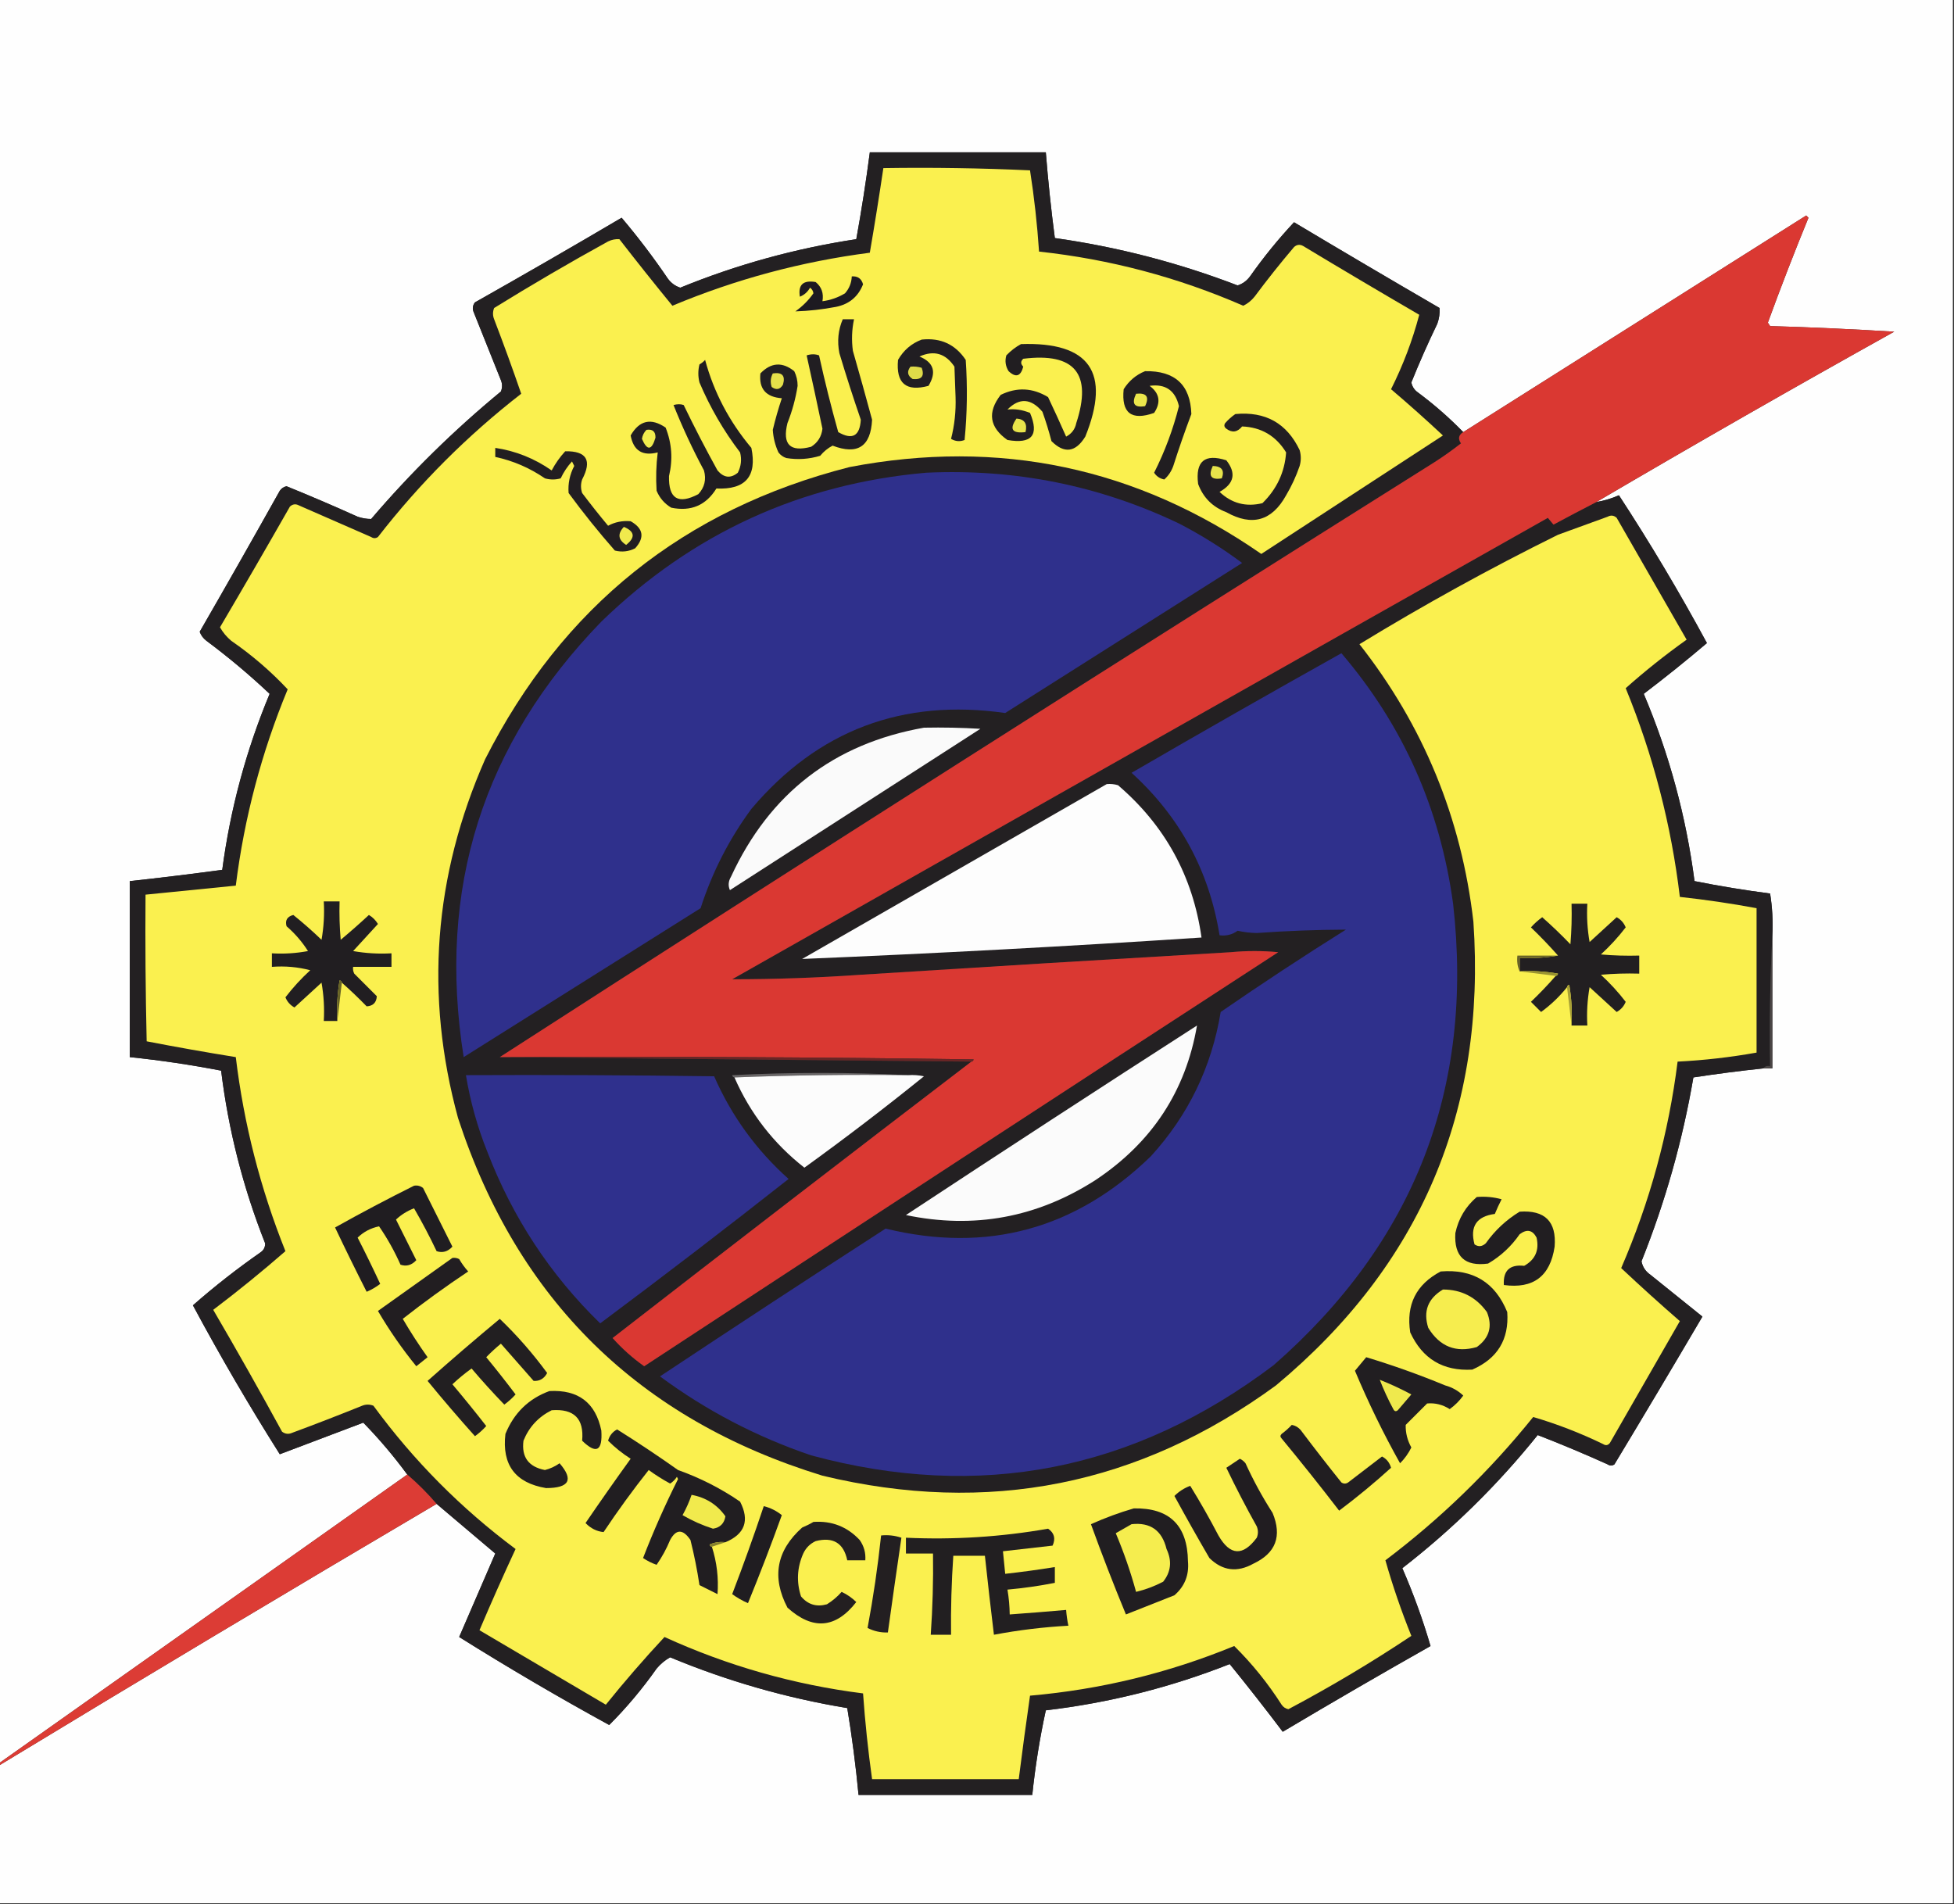 <?xml version="1.0" encoding="UTF-8"?>
<!DOCTYPE svg PUBLIC "-//W3C//DTD SVG 1.1//EN" "http://www.w3.org/Graphics/SVG/1.1/DTD/svg11.dtd">
<svg xmlns="http://www.w3.org/2000/svg" version="1.1" width="866px" height="844px" style="shape-rendering:geometricPrecision; text-rendering:geometricPrecision; image-rendering:optimizeQuality; fill-rule:evenodd; clip-rule:evenodd" xmlns:xlink="http://www.w3.org/1999/xlink">
<rect width="100%" height="100%" fill="#333333" stroke="none"/>
<g><path style="opacity:1" fill="#fefefe" d="M -0.5,-0.5 C 288.167,-0.5 576.833,-0.5 865.5,-0.5C 865.5,280.833 865.5,562.167 865.5,843.5C 576.833,843.5 288.167,843.5 -0.5,843.5C -0.5,823.167 -0.5,802.833 -0.5,782.5C 63.905,743.435 128.572,704.769 193.5,666.5C 202.176,673.836 210.842,681.169 219.5,688.5C 214.167,700.833 208.833,713.167 203.5,725.5C 225.236,739.122 247.403,752.122 270,764.5C 277.679,756.813 284.679,748.48 291,739.5C 292.719,737.443 294.719,735.776 297,734.5C 322.296,745.026 348.462,752.526 375.5,757C 377.614,769.734 379.28,782.567 380.5,795.5C 406.167,795.5 431.833,795.5 457.5,795.5C 458.809,782.855 460.809,770.355 463.5,758C 491.577,754.689 518.743,747.856 545,737.5C 552.999,747.337 560.833,757.337 568.5,767.5C 590.244,754.569 612.077,741.902 634,729.5C 630.597,717.834 626.431,706.334 621.5,695C 643.797,677.704 663.797,658.037 681.5,636C 691.908,640.034 702.241,644.367 712.5,649C 713.5,649.667 714.5,649.667 715.5,649C 728.639,627.217 741.639,605.384 754.5,583.5C 746.833,577.333 739.167,571.167 731.5,565C 729.323,563.503 727.99,561.503 727.5,559C 738.047,532.645 745.714,505.478 750.5,477.5C 760.789,475.922 771.123,474.589 781.5,473.5C 782.833,473.5 784.167,473.5 785.5,473.5C 785.5,453.833 785.5,434.167 785.5,414.5C 785.81,408.242 785.476,402.076 784.5,396C 773.221,394.537 762.054,392.703 751,390.5C 747.277,361.827 739.777,334.16 728.5,307.5C 738.073,300.224 747.407,292.724 756.5,285C 744.372,262.566 731.372,240.732 717.5,219.5C 714.279,220.907 710.945,221.907 707.5,222.5C 751.125,196.882 795.125,171.715 839.5,147C 821.175,145.874 802.841,145.04 784.5,144.5C 784.167,144 783.833,143.5 783.5,143C 789.223,127.321 795.223,111.821 801.5,96.5C 801.167,96.167 800.833,95.833 800.5,95.5C 749.805,127.511 699.139,159.511 648.5,191.5C 642.323,185.159 635.656,179.326 628.5,174C 626.876,172.883 625.876,171.383 625.5,169.5C 629.049,160.68 632.882,152.013 637,143.5C 637.837,141.179 638.17,138.845 638,136.5C 616.418,123.959 594.918,111.293 573.5,98.5C 566.462,106.041 559.962,114.041 554,122.5C 552.561,124.448 550.728,125.781 548.5,126.5C 522.317,116.44 495.317,109.44 467.5,105.5C 465.838,92.868 464.504,80.202 463.5,67.5C 437.5,67.5 411.5,67.5 385.5,67.5C 383.815,80.417 381.815,93.25 379.5,106C 352.537,110.093 326.537,117.26 301.5,127.5C 299.272,126.781 297.439,125.448 296,123.5C 289.652,114.141 282.819,105.141 275.5,96.5C 253.963,109.2 232.296,121.7 210.5,134C 209.446,135.388 209.28,136.888 210,138.5C 213.997,148.489 217.997,158.489 222,168.5C 222.667,170.167 222.667,171.833 222,173.5C 201.12,190.714 181.954,209.547 164.5,230C 162.529,230.014 160.529,229.681 158.5,229C 148.15,224.322 137.65,219.822 127,215.5C 125.739,215.759 124.739,216.426 124,217.5C 112.286,238.431 100.453,259.264 88.5,280C 89.101,281.605 90.101,282.938 91.5,284C 101.297,291.299 110.631,299.132 119.5,307.5C 109.065,332.573 102.065,358.573 98.5,385.5C 84.862,387.346 71.196,389.013 57.5,390.5C 57.5,416.5 57.5,442.5 57.5,468.5C 71.124,469.91 84.624,471.91 98,474.5C 101.238,500.872 107.738,526.372 117.5,551C 117.561,552.711 116.894,554.044 115.5,555C 105.046,562.292 95.046,570.125 85.5,578.5C 97.588,601.021 110.422,623.021 124,644.5C 136.353,639.821 148.686,635.154 161,630.5C 168.013,637.684 174.513,645.351 180.5,653.5C 120.185,696.142 59.851,738.808 -0.5,781.5C -0.5,520.833 -0.5,260.167 -0.5,-0.5 Z"/></g>
<g><path style="opacity:1" fill="#232022" d="M 648.5,191.5 C 646.429,192.787 646.096,194.453 647.5,196.5C 643.639,199.528 639.639,202.361 635.5,205C 496.862,292.134 358.862,379.967 221.5,468.5C 291.167,469.167 360.833,469.833 430.5,470.5C 377.376,511.118 324.376,551.951 271.5,593C 275.72,597.723 280.387,601.89 285.5,605.5C 379.032,544.137 472.698,482.97 566.5,422C 559.5,421.333 552.5,421.333 545.5,422C 490.828,425.2 436.161,428.534 381.5,432C 362.512,433.333 343.512,434 324.5,434C 444.919,365.707 565.419,297.54 686,229.5C 686.833,230.5 687.667,231.5 688.5,232.5C 694.894,229.063 701.227,225.73 707.5,222.5C 710.945,221.907 714.279,220.907 717.5,219.5C 731.372,240.732 744.372,262.566 756.5,285C 747.407,292.724 738.073,300.224 728.5,307.5C 739.777,334.16 747.277,361.827 751,390.5C 762.054,392.703 773.221,394.537 784.5,396C 785.476,402.076 785.81,408.242 785.5,414.5C 784.503,433.659 784.17,452.993 784.5,472.5C 783.209,472.263 782.209,472.596 781.5,473.5C 771.123,474.589 760.789,475.922 750.5,477.5C 745.714,505.478 738.047,532.645 727.5,559C 727.99,561.503 729.323,563.503 731.5,565C 739.167,571.167 746.833,577.333 754.5,583.5C 741.639,605.384 728.639,627.217 715.5,649C 714.5,649.667 713.5,649.667 712.5,649C 702.241,644.367 691.908,640.034 681.5,636C 663.797,658.037 643.797,677.704 621.5,695C 626.431,706.334 630.597,717.834 634,729.5C 612.077,741.902 590.244,754.569 568.5,767.5C 560.833,757.337 552.999,747.337 545,737.5C 518.743,747.856 491.577,754.689 463.5,758C 460.809,770.355 458.809,782.855 457.5,795.5C 431.833,795.5 406.167,795.5 380.5,795.5C 379.28,782.567 377.614,769.734 375.5,757C 348.462,752.526 322.296,745.026 297,734.5C 294.719,735.776 292.719,737.443 291,739.5C 284.679,748.48 277.679,756.813 270,764.5C 247.403,752.122 225.236,739.122 203.5,725.5C 208.833,713.167 214.167,700.833 219.5,688.5C 210.842,681.169 202.176,673.836 193.5,666.5C 189.5,661.833 185.167,657.5 180.5,653.5C 174.513,645.351 168.013,637.684 161,630.5C 148.686,635.154 136.353,639.821 124,644.5C 110.422,623.021 97.588,601.021 85.5,578.5C 95.046,570.125 105.046,562.292 115.5,555C 116.894,554.044 117.561,552.711 117.5,551C 107.738,526.372 101.238,500.872 98,474.5C 84.624,471.91 71.124,469.91 57.5,468.5C 57.5,442.5 57.5,416.5 57.5,390.5C 71.196,389.013 84.862,387.346 98.5,385.5C 102.065,358.573 109.065,332.573 119.5,307.5C 110.631,299.132 101.297,291.299 91.5,284C 90.101,282.938 89.101,281.605 88.5,280C 100.453,259.264 112.286,238.431 124,217.5C 124.739,216.426 125.739,215.759 127,215.5C 137.65,219.822 148.15,224.322 158.5,229C 160.529,229.681 162.529,230.014 164.5,230C 181.954,209.547 201.12,190.714 222,173.5C 222.667,171.833 222.667,170.167 222,168.5C 217.997,158.489 213.997,148.489 210,138.5C 209.28,136.888 209.446,135.388 210.5,134C 232.296,121.7 253.963,109.2 275.5,96.5C 282.819,105.141 289.652,114.141 296,123.5C 297.439,125.448 299.272,126.781 301.5,127.5C 326.537,117.26 352.537,110.093 379.5,106C 381.815,93.25 383.815,80.417 385.5,67.5C 411.5,67.5 437.5,67.5 463.5,67.5C 464.504,80.202 465.838,92.868 467.5,105.5C 495.317,109.44 522.317,116.44 548.5,126.5C 550.728,125.781 552.561,124.448 554,122.5C 559.962,114.041 566.462,106.041 573.5,98.5C 594.918,111.293 616.418,123.959 638,136.5C 638.17,138.845 637.837,141.179 637,143.5C 632.882,152.013 629.049,160.68 625.5,169.5C 625.876,171.383 626.876,172.883 628.5,174C 635.656,179.326 642.323,185.159 648.5,191.5 Z"/></g>
<g><path style="opacity:1" fill="#faf04f" d="M 391.5,74.5 C 413.177,74.167 434.844,74.5 456.5,75.5C 458.36,87.433 459.693,99.433 460.5,111.5C 491.905,114.893 522.071,122.893 551,135.5C 552.944,134.561 554.611,133.227 556,131.5C 561.593,123.984 567.426,116.651 573.5,109.5C 574.723,108.386 576.056,108.219 577.5,109C 594.584,119.293 611.751,129.459 629,139.5C 626.014,150.83 621.847,161.83 616.5,172.5C 624.29,179.119 631.957,185.952 639.5,193C 612.667,210.5 585.833,228 559,245.5C 503.683,207.133 442.849,194.3 376.5,207C 303.109,225.719 249.276,268.886 215,336.5C 192.198,388.289 188.198,441.289 203,495.5C 229.401,576.234 283.234,629.067 364.5,654C 437.866,671.672 504.866,658.338 565.5,614C 629.561,560.677 658.727,492.177 653,408.5C 647.718,362.622 630.884,321.622 602.5,285.5C 631.062,268.05 660.395,251.883 690.5,237C 697.833,234.333 705.167,231.667 712.5,229C 713.944,228.219 715.277,228.386 716.5,229.5C 726.833,247.5 737.167,265.5 747.5,283.5C 738.078,290.202 729.078,297.368 720.5,305C 732.688,334.733 740.688,365.566 744.5,397.5C 755.902,398.734 767.235,400.4 778.5,402.5C 778.5,423.833 778.5,445.167 778.5,466.5C 766.924,468.572 755.257,469.905 743.5,470.5C 739.529,502.185 731.196,532.685 718.5,562C 726.98,569.977 735.646,577.81 744.5,585.5C 734.167,603.5 723.833,621.5 713.5,639.5C 712.635,640.583 711.635,640.749 710.5,640C 700.39,635.099 690.056,631.099 679.5,628C 660.259,651.909 638.426,673.075 614,691.5C 617.202,702.769 621.035,713.936 625.5,725C 607.983,736.685 589.817,747.518 571,757.5C 569.739,757.241 568.739,756.574 568,755.5C 561.933,746.004 554.933,737.338 547,729.5C 517.95,741.442 487.784,748.776 456.5,751.5C 454.725,763.818 453.058,776.151 451.5,788.5C 429.833,788.5 408.167,788.5 386.5,788.5C 384.73,775.881 383.397,763.215 382.5,750.5C 351.891,746.63 322.557,738.296 294.5,725.5C 285.46,735.205 276.793,745.205 268.5,755.5C 249.833,744.5 231.167,733.5 212.5,722.5C 217.647,710.382 222.98,698.382 228.5,686.5C 204.313,668.48 183.313,647.314 165.5,623C 163.833,622.333 162.167,622.333 160.5,623C 150.23,627.151 139.897,631.151 129.5,635C 127.888,635.72 126.388,635.554 125,634.5C 115.087,616.338 104.92,598.338 94.5,580.5C 105.457,572.212 116.123,563.545 126.5,554.5C 115.397,526.755 108.064,498.088 104.5,468.5C 91.269,466.368 78.103,464.035 65,461.5C 64.5,439.836 64.333,418.169 64.5,396.5C 77.843,395.165 91.177,393.832 104.5,392.5C 108.258,362.468 115.925,333.468 127.5,305.5C 119.954,297.457 111.621,290.29 102.5,284C 100.443,282.281 98.776,280.281 97.5,278C 107.966,260.232 118.3,242.399 128.5,224.5C 129.723,223.386 131.056,223.219 132.5,224C 143.167,228.667 153.833,233.333 164.5,238C 165.5,238.667 166.5,238.667 167.5,238C 186,214.167 207.167,193 231,174.5C 227.244,163.579 223.244,152.579 219,141.5C 218.333,139.833 218.333,138.167 219,136.5C 235.594,126.235 252.427,116.402 269.5,107C 271.165,106.212 272.831,105.878 274.5,106C 282.222,115.956 290.055,125.789 298,135.5C 326.014,123.765 355.181,115.932 385.5,112C 387.635,99.557 389.635,87.057 391.5,74.5 Z"/></g>
<g><path style="opacity:1" fill="#da3832" d="M 707.5,222.5 C 701.227,225.73 694.894,229.063 688.5,232.5C 687.667,231.5 686.833,230.5 686,229.5C 565.419,297.54 444.919,365.707 324.5,434C 343.512,434 362.512,433.333 381.5,432C 436.161,428.534 490.828,425.2 545.5,422C 552.5,421.333 559.5,421.333 566.5,422C 472.698,482.97 379.032,544.137 285.5,605.5C 280.387,601.89 275.72,597.723 271.5,593C 324.376,551.951 377.376,511.118 430.5,470.5C 431.043,470.44 431.376,470.107 431.5,469.5C 361.503,468.5 291.503,468.167 221.5,468.5C 358.862,379.967 496.862,292.134 635.5,205C 639.639,202.361 643.639,199.528 647.5,196.5C 646.096,194.453 646.429,192.787 648.5,191.5C 699.139,159.511 749.805,127.511 800.5,95.5C 800.833,95.833 801.167,96.167 801.5,96.5C 795.223,111.821 789.223,127.321 783.5,143C 783.833,143.5 784.167,144 784.5,144.5C 802.841,145.04 821.175,145.874 839.5,147C 795.125,171.715 751.125,196.882 707.5,222.5 Z"/></g>
<g><path style="opacity:1" fill="#1d1a21" d="M 377.5,122.5 C 380.127,122.293 381.793,123.46 382.5,126C 380.343,131.487 376.343,134.82 370.5,136C 364.477,137.152 358.477,137.819 352.5,138C 355.659,135.768 358.326,133.101 360.5,130C 360.37,128.941 359.87,128.108 359,127.5C 357.972,129.361 356.472,130.695 354.5,131.5C 353.627,126.211 355.96,124.044 361.5,125C 364.124,127.153 365.124,129.987 364.5,133.5C 368.095,133.024 371.428,131.858 374.5,130C 376.377,127.874 377.377,125.374 377.5,122.5 Z"/></g>
<g><path style="opacity:1" fill="#211e22" d="M 373.5,141.5 C 375.167,141.5 376.833,141.5 378.5,141.5C 377.519,146.129 377.352,150.796 378,155.5C 380.91,165.638 383.743,175.804 386.5,186C 385.926,197.914 380.092,201.747 369,197.5C 366.888,198.608 365.054,200.108 363.5,202C 358.589,203.492 353.589,203.826 348.5,203C 347.069,202.535 345.903,201.701 345,200.5C 343.541,197.331 342.708,193.998 342.5,190.5C 343.623,185.795 344.956,181.129 346.5,176.5C 339.458,175.97 336.291,172.303 337,165.5C 341.716,160.605 346.716,160.272 352,164.5C 353.006,166.534 353.506,168.7 353.5,171C 352.617,176.652 351.117,182.152 349,187.5C 346.646,196.987 350.146,200.487 359.5,198C 362.434,196.132 364.101,193.466 364.5,190C 362.233,179.165 359.9,168.332 357.5,157.5C 359.46,156.862 361.293,156.862 363,157.5C 365.515,168.937 368.349,180.27 371.5,191.5C 377.735,195.113 381.068,193.279 381.5,186C 378.15,176.281 374.983,166.448 372,156.5C 370.977,151.202 371.477,146.202 373.5,141.5 Z"/></g>
<g><path style="opacity:1" fill="#211e22" d="M 408.5,150.5 C 416.883,149.61 423.383,152.61 428,159.5C 428.821,171.409 428.654,183.243 427.5,195C 425.421,195.808 423.421,195.641 421.5,194.5C 423.041,188.46 423.707,182.293 423.5,176C 423.333,171.5 423.167,167 423,162.5C 419.086,156.617 413.919,155.117 407.5,158C 413.843,160.617 415.176,164.95 411.5,171C 401.532,173.703 397.032,169.87 398,159.5C 400.468,155.199 403.968,152.199 408.5,150.5 Z"/></g>
<g><path style="opacity:1" fill="#211e21" d="M 452.5,152.5 C 482.945,151.459 492.445,165.126 481,193.5C 476.688,200.5 471.688,201.166 466,195.5C 464.869,191.106 463.535,186.773 462,182.5C 456.967,176.506 451.8,176.173 446.5,181.5C 449.767,181.11 453.101,181.61 456.5,183C 460.635,192.879 457.302,196.879 446.5,195C 438.509,189.399 437.509,182.732 443.5,175C 450.664,171.499 457.664,171.832 464.5,176C 467.24,181.781 469.907,187.614 472.5,193.5C 474.959,192.209 476.459,190.209 477,187.5C 484.15,165.65 476.317,156.15 453.5,159C 452.289,160.113 452.289,161.28 453.5,162.5C 452.368,166.823 450.201,167.49 447,164.5C 445.627,162.305 445.294,159.971 446,157.5C 447.965,155.45 450.132,153.783 452.5,152.5 Z"/></g>
<g><path style="opacity:1" fill="#e5e04a" d="M 342.5,165.5 C 346.677,164.842 348.177,166.508 347,170.5C 345.688,172.658 344.022,172.991 342,171.5C 341.322,169.402 341.489,167.402 342.5,165.5 Z"/></g>
<g><path style="opacity:1" fill="#dfdb49" d="M 403.5,162.5 C 405.199,162.34 406.866,162.506 408.5,163C 409.813,166.692 408.48,168.359 404.5,168C 402.17,166.512 401.836,164.679 403.5,162.5 Z"/></g>
<g><path style="opacity:1" fill="#211e21" d="M 507.5,164.5 C 520.755,164.263 527.589,170.596 528,183.5C 525.136,191.092 522.469,198.758 520,206.5C 519.152,208.874 517.819,210.874 516,212.5C 514.049,212.112 512.549,211.112 511.5,209.5C 516.239,200.123 519.905,190.29 522.5,180C 520.877,173.039 516.544,170.039 509.5,171C 513.941,174.312 514.608,178.312 511.5,183C 501.426,186.553 496.926,183.053 498,172.5C 500.362,168.755 503.528,166.089 507.5,164.5 Z"/></g>
<g><path style="opacity:1" fill="#ebe64c" d="M 503.5,174.5 C 508.159,174.015 509.492,175.848 507.5,180C 502.728,180.81 501.395,178.977 503.5,174.5 Z"/></g>
<g><path style="opacity:1" fill="#201d21" d="M 312.5,159.5 C 316.366,173.829 323.199,186.829 333,198.5C 335.579,211.091 330.413,217.091 317.5,216.5C 312.89,223.967 306.223,226.801 297.5,225C 294.527,223.235 292.36,220.735 291,217.5C 290.634,211.825 290.8,206.159 291.5,200.5C 284.758,202.243 280.758,199.743 279.5,193C 283.371,186.268 288.537,185.101 295,189.5C 297.762,196.458 298.262,203.625 296.5,211C 296.246,221.041 300.579,223.708 309.5,219C 312.265,216.005 313.098,212.505 312,208.5C 306.936,199.041 302.436,189.374 298.5,179.5C 300.201,179.034 301.701,179.034 303,179.5C 307.745,189.324 312.745,198.99 318,208.5C 320.801,211.796 323.801,212.129 327,209.5C 328.457,206.634 328.79,203.634 328,200.5C 320.724,190.953 314.724,180.62 310,169.5C 309.333,166.833 309.333,164.167 310,161.5C 310.995,160.934 311.828,160.267 312.5,159.5 Z"/></g>
<g><path style="opacity:1" fill="#221e22" d="M 547.5,183.5 C 560.831,182.244 570.331,187.577 576,199.5C 576.667,201.833 576.667,204.167 576,206.5C 574.442,211.052 572.442,215.385 570,219.5C 563.728,230.879 554.895,233.379 543.5,227C 537.43,224.719 533.263,220.552 531,214.5C 529.733,204.43 533.899,200.93 543.5,204C 547.992,209.693 546.992,214.36 540.5,218C 545.877,223.102 552.211,224.769 559.5,223C 565.881,216.744 569.381,209.244 570,200.5C 565.484,193.163 558.984,189.33 550.5,189C 548.401,191.57 546.068,191.904 543.5,190C 542.549,189.282 542.383,188.449 543,187.5C 544.397,185.93 545.897,184.596 547.5,183.5 Z"/></g>
<g><path style="opacity:1" fill="#e8e44b" d="M 450.5,185.5 C 454.068,185.759 455.401,187.759 454.5,191.5C 448.541,192.222 447.207,190.222 450.5,185.5 Z"/></g>
<g><path style="opacity:1" fill="#f0ec4e" d="M 286.5,190.5 C 289.243,190.077 290.576,191.244 290.5,194C 288.82,199.686 286.82,199.852 284.5,194.5C 284.752,192.927 285.418,191.594 286.5,190.5 Z"/></g>
<g><path style="opacity:1" fill="#e7e34b" d="M 537.5,206.5 C 541.485,206.629 542.818,208.463 541.5,212C 536.728,212.81 535.395,210.977 537.5,206.5 Z"/></g>
<g><path style="opacity:1" fill="#2f308c" d="M 410.5,209.5 C 449.893,207.671 487.226,215.171 522.5,232C 532.338,237.082 541.671,242.916 550.5,249.5C 515.533,271.654 480.533,293.821 445.5,316C 399.971,309.502 362.471,323.669 333,358.5C 323.135,371.906 315.635,386.573 310.5,402.5C 275.459,424.562 240.459,446.562 205.5,468.5C 193.64,393.992 213.974,329.658 266.5,275.5C 306.87,236.37 354.87,214.37 410.5,209.5 Z"/></g>
<g><path style="opacity:1" fill="#221e21" d="M 219.5,198.5 C 228.527,199.838 236.86,203.171 244.5,208.5C 246.131,205.404 248.131,202.57 250.5,200C 259.981,199.832 262.481,203.998 258,212.5C 257.333,214.5 257.333,216.5 258,218.5C 261.713,223.424 265.546,228.258 269.5,233C 272.546,231.354 275.88,230.688 279.5,231C 285.136,234.203 285.802,238.203 281.5,243C 278.634,244.457 275.634,244.79 272.5,244C 265.287,235.789 258.454,227.289 252,218.5C 251.673,214.301 252.506,210.301 254.5,206.5C 254.167,205.833 253.833,205.167 253.5,204.5C 251.461,206.742 249.795,209.242 248.5,212C 246.167,212.667 243.833,212.667 241.5,212C 234.764,207.369 227.431,204.202 219.5,202.5C 219.5,201.167 219.5,199.833 219.5,198.5 Z"/></g>
<g><path style="opacity:1" fill="#f0ea4d" d="M 276.5,233.5 C 281.341,235.544 281.675,238.211 277.5,241.5C 273.933,239.235 273.6,236.568 276.5,233.5 Z"/></g>
<g><path style="opacity:1" fill="#2f308c" d="M 594.5,289.5 C 621.76,321.381 638.26,358.381 644,400.5C 653.306,482.335 626.806,550.502 564.5,605C 502.493,651.869 434.16,665.202 359.5,645C 335.313,636.797 312.98,625.13 292.5,610C 325.719,587.939 359.052,566.106 392.5,544.5C 437.503,555.457 476.67,544.79 510,512.5C 526.635,494.283 536.969,472.95 541,448.5C 559.25,435.91 577.75,423.743 596.5,412C 583.333,412.055 570.166,412.555 557,413.5C 554.111,413.453 551.278,413.12 548.5,412.5C 546.132,414.223 543.466,414.89 540.5,414.5C 535.894,385.955 522.894,361.955 501.5,342.5C 532.423,324.543 563.423,306.877 594.5,289.5 Z"/></g>
<g><path style="opacity:1" fill="#fafafa" d="M 409.5,322.5 C 417.84,322.334 426.173,322.5 434.5,323C 397.5,346.833 360.5,370.667 323.5,394.5C 322.628,392.534 322.795,390.534 324,388.5C 341.081,351.572 369.581,329.572 409.5,322.5 Z"/></g>
<g><path style="opacity:1" fill="#fdfdfd" d="M 490.5,347.5 C 492.199,347.34 493.866,347.506 495.5,348C 516.343,365.854 528.676,388.354 532.5,415.5C 473.523,419.391 414.523,422.558 355.5,425C 400.563,399.14 445.563,373.306 490.5,347.5 Z"/></g>
<g><path style="opacity:1" fill="#211e21" d="M 151.5,435.5 C 151.44,434.957 151.107,434.624 150.5,434.5C 149.504,440.463 149.171,446.463 149.5,452.5C 147.5,452.5 145.5,452.5 143.5,452.5C 143.829,446.794 143.495,441.128 142.5,435.5C 138.5,439.167 134.5,442.833 130.5,446.5C 128.625,445.46 127.292,443.96 126.5,442C 129.785,437.712 133.452,433.712 137.5,430C 132.019,428.551 126.352,428.051 120.5,428.5C 120.5,426.5 120.5,424.5 120.5,422.5C 125.875,422.828 131.208,422.495 136.5,421.5C 133.894,417.391 130.727,413.724 127,410.5C 126.277,407.875 127.277,406.208 130,405.5C 134.303,408.967 138.47,412.634 142.5,416.5C 143.495,410.872 143.829,405.206 143.5,399.5C 145.833,399.5 148.167,399.5 150.5,399.5C 150.334,405.176 150.501,410.843 151,416.5C 155.26,412.951 159.427,409.284 163.5,405.5C 165.167,406.5 166.5,407.833 167.5,409.5C 163.833,413.5 160.167,417.5 156.5,421.5C 162.128,422.495 167.794,422.829 173.5,422.5C 173.5,424.5 173.5,426.5 173.5,428.5C 167.833,428.5 162.167,428.5 156.5,428.5C 156.351,429.552 156.517,430.552 157,431.5C 160.333,434.833 163.667,438.167 167,441.5C 166.833,444.333 165.333,445.833 162.5,446C 158.931,442.325 155.265,438.825 151.5,435.5 Z"/></g>
<g><path style="opacity:1" fill="#221f21" d="M 696.5,454.5 C 696.829,448.463 696.496,442.463 695.5,436.5C 694.893,436.624 694.56,436.957 694.5,437.5C 691.168,441.664 687.335,445.331 683,448.5C 681.5,447 680,445.5 678.5,444C 682.37,440.298 686.037,436.464 689.5,432.5C 690.043,432.44 690.376,432.107 690.5,431.5C 684.872,430.505 679.206,430.171 673.5,430.5C 673.5,428.5 673.5,426.5 673.5,424.5C 679.358,424.822 685.025,424.489 690.5,423.5C 686.704,419.202 682.704,415.036 678.5,411C 680.017,409.315 681.684,407.815 683.5,406.5C 687.818,410.318 691.985,414.318 696,418.5C 696.499,412.509 696.666,406.509 696.5,400.5C 698.833,400.5 701.167,400.5 703.5,400.5C 703.171,406.206 703.505,411.872 704.5,417.5C 708.5,413.833 712.5,410.167 716.5,406.5C 718.375,407.54 719.708,409.04 720.5,411C 717.215,415.288 713.548,419.288 709.5,423C 715.157,423.499 720.824,423.666 726.5,423.5C 726.5,426.167 726.5,428.833 726.5,431.5C 720.824,431.334 715.157,431.501 709.5,432C 713.548,435.712 717.215,439.712 720.5,444C 719.708,445.96 718.375,447.46 716.5,448.5C 712.5,444.833 708.5,441.167 704.5,437.5C 703.505,443.128 703.171,448.794 703.5,454.5C 701.167,454.5 698.833,454.5 696.5,454.5 Z"/></g>
<g><path style="opacity:1" fill="#696326" d="M 690.5,423.5 C 685.025,424.489 679.358,424.822 673.5,424.5C 673.5,426.5 673.5,428.5 673.5,430.5C 672.532,428.393 672.198,426.059 672.5,423.5C 678.5,423.5 684.5,423.5 690.5,423.5 Z"/></g>
<g><path style="opacity:1" fill="#9a9431" d="M 673.5,430.5 C 679.206,430.171 684.872,430.505 690.5,431.5C 690.376,432.107 690.043,432.44 689.5,432.5C 684.167,431.833 678.833,431.167 673.5,430.5 Z"/></g>
<g><path style="opacity:1" fill="#4b4646" d="M 785.5,414.5 C 785.5,434.167 785.5,453.833 785.5,473.5C 784.167,473.5 782.833,473.5 781.5,473.5C 782.209,472.596 783.209,472.263 784.5,472.5C 784.17,452.993 784.503,433.659 785.5,414.5 Z"/></g>
<g><path style="opacity:1" fill="#a9a136" d="M 694.5,437.5 C 694.56,436.957 694.893,436.624 695.5,436.5C 696.496,442.463 696.829,448.463 696.5,454.5C 695.833,448.833 695.167,443.167 694.5,437.5 Z"/></g>
<g><path style="opacity:1" fill="#676326" d="M 151.5,435.5 C 150.833,441.167 150.167,446.833 149.5,452.5C 149.171,446.463 149.504,440.463 150.5,434.5C 151.107,434.624 151.44,434.957 151.5,435.5 Z"/></g>
<g><path style="opacity:1" fill="#fbfbfb" d="M 530.5,454.5 C 525.527,483.535 510.527,506.369 485.5,523C 459.609,539.627 431.609,544.794 401.5,538.5C 444.394,510.227 487.394,482.227 530.5,454.5 Z"/></g>
<g><path style="opacity:1" fill="#692525" d="M 221.5,468.5 C 291.503,468.167 361.503,468.5 431.5,469.5C 431.376,470.107 431.043,470.44 430.5,470.5C 360.833,469.833 291.167,469.167 221.5,468.5 Z"/></g>
<g><path style="opacity:1" fill="#686566" d="M 402.5,476.5 C 376.661,476.169 350.995,476.502 325.5,477.5C 324.957,477.44 324.624,477.107 324.5,476.5C 350.664,475.171 376.664,475.171 402.5,476.5 Z"/></g>
<g><path style="opacity:1" fill="#2f308d" d="M 206.5,476.5 C 243.168,476.333 279.835,476.5 316.5,477C 324.197,494.559 335.197,509.726 349.5,522.5C 321.958,544.191 294.125,565.524 266,586.5C 243.887,564.996 227.221,539.663 216,510.5C 211.581,499.489 208.415,488.155 206.5,476.5 Z"/></g>
<g><path style="opacity:1" fill="#fcfcfc" d="M 402.5,476.5 C 404.857,476.337 407.19,476.503 409.5,477C 392.193,490.985 374.527,504.485 356.5,517.5C 342.796,506.748 332.462,493.415 325.5,477.5C 350.995,476.502 376.661,476.169 402.5,476.5 Z"/></g>
<g><path style="opacity:1" fill="#201d21" d="M 183.5,525.5 C 184.978,525.238 186.311,525.571 187.5,526.5C 191.833,535.167 196.167,543.833 200.5,552.5C 198.449,554.72 196.116,555.386 193.5,554.5C 190.422,548.009 187.088,541.675 183.5,535.5C 180.46,536.68 177.794,538.347 175.5,540.5C 178.5,546.5 181.5,552.5 184.5,558.5C 182.449,560.72 180.116,561.386 177.5,560.5C 174.828,554.482 171.661,548.815 168,543.5C 164.327,544.253 161.161,545.919 158.5,548.5C 161.977,555.288 165.311,562.121 168.5,569C 166.664,570.419 164.664,571.586 162.5,572.5C 157.729,563.123 153.062,553.623 148.5,544C 160.035,537.547 171.701,531.38 183.5,525.5 Z"/></g>
<g><path style="opacity:1" fill="#211e21" d="M 654.5,530.5 C 658.226,530.177 661.893,530.511 665.5,531.5C 664.399,533.642 663.399,535.808 662.5,538C 654.377,539.079 651.377,543.579 653.5,551.5C 655.224,552.661 656.89,552.495 658.5,551C 662.544,545.289 667.544,540.622 673.5,537C 684.717,536.217 689.883,541.383 689,552.5C 687.055,565.62 679.555,571.286 666.5,569.5C 666.11,563.129 669.11,560.296 675.5,561C 680.419,558.259 682.252,554.092 681,548.5C 679.214,545.098 676.714,544.598 673.5,547C 669.788,552.379 665.121,556.713 659.5,560C 649.209,561.376 644.375,556.876 645,546.5C 646.384,540.058 649.551,534.724 654.5,530.5 Z"/></g>
<g><path style="opacity:1" fill="#221e21" d="M 200.5,557.5 C 201.552,557.351 202.552,557.517 203.5,558C 204.64,559.973 205.973,561.807 207.5,563.5C 197.53,570.145 187.863,577.145 178.5,584.5C 181.918,590.337 185.584,596.004 189.5,601.5C 187.833,602.833 186.167,604.167 184.5,605.5C 178.224,597.79 172.557,589.623 167.5,581C 178.537,573.155 189.537,565.321 200.5,557.5 Z"/></g>
<g><path style="opacity:1" fill="#211e21" d="M 638.5,563.5 C 652.804,562.325 662.638,568.325 668,581.5C 668.86,593.606 663.694,602.106 652.5,607C 639.571,607.731 630.404,602.231 625,590.5C 623.117,578.239 627.617,569.239 638.5,563.5 Z"/></g>
<g><path style="opacity:1" fill="#f6ed4e" d="M 639.5,571.5 C 647.679,571.506 654.179,574.84 659,581.5C 661.561,587.819 660.061,592.986 654.5,597C 645.274,599.645 638.108,596.811 633,588.5C 630.66,581.171 632.827,575.504 639.5,571.5 Z"/></g>
<g><path style="opacity:1" fill="#221f21" d="M 221.5,584.5 C 229.113,591.792 236.113,599.792 242.5,608.5C 241.166,610.995 239.166,612.162 236.5,612C 231.667,606.5 226.833,601 222,595.5C 219.697,597.393 217.53,599.393 215.5,601.5C 219.954,606.909 224.287,612.409 228.5,618C 226.983,619.685 225.316,621.185 223.5,622.5C 218.51,617.342 213.677,612.009 209,606.5C 206.021,608.644 203.188,610.978 200.5,613.5C 205.62,619.575 210.62,625.742 215.5,632C 213.983,633.685 212.316,635.185 210.5,636.5C 203.329,628.494 196.329,620.328 189.5,612C 200.002,602.666 210.669,593.499 221.5,584.5 Z"/></g>
<g><path style="opacity:1" fill="#211e21" d="M 605.5,601.5 C 617.334,605.079 629.001,609.245 640.5,614C 643.601,614.855 646.268,616.355 648.5,618.5C 646.833,620.833 644.833,622.833 642.5,624.5C 639.397,622.517 636.064,621.684 632.5,622C 629.333,625.167 626.167,628.333 623,631.5C 622.901,634.999 623.734,638.332 625.5,641.5C 624.223,644.11 622.557,646.444 620.5,648.5C 613.077,635.25 606.411,621.583 600.5,607.5C 602.19,605.481 603.856,603.481 605.5,601.5 Z"/></g>
<g><path style="opacity:1" fill="#efe94d" d="M 611.5,611.5 C 616.291,613.396 620.958,615.562 625.5,618C 623.5,620.333 621.5,622.667 619.5,625C 618.668,625.688 618.002,625.521 617.5,624.5C 615.198,620.234 613.198,615.901 611.5,611.5 Z"/></g>
<g><path style="opacity:1" fill="#211e21" d="M 243.5,616.5 C 256.296,615.814 263.963,621.648 266.5,634C 267.105,643.116 264.272,644.616 258,638.5C 258.912,628.745 254.412,624.245 244.5,625C 238.618,627.946 234.451,632.446 232,638.5C 231.068,645.745 234.235,650.079 241.5,651.5C 243.857,650.905 246.023,649.905 248,648.5C 254.33,655.822 252.33,659.489 242,659.5C 228.391,657.223 222.391,649.223 224,635.5C 227.799,626.199 234.299,619.865 243.5,616.5 Z"/></g>
<g><path style="opacity:1" fill="#211e21" d="M 572.5,631.5 C 574.371,631.859 575.871,632.859 577,634.5C 582.713,642.09 588.546,649.59 594.5,657C 595.5,657.667 596.5,657.667 597.5,657C 602.5,653.167 607.5,649.333 612.5,645.5C 614.543,646.579 615.876,648.246 616.5,650.5C 609.149,657.181 601.483,663.514 593.5,669.5C 585.19,658.689 576.69,648.023 568,637.5C 567.333,636.833 567.333,636.167 568,635.5C 569.667,634.267 571.167,632.933 572.5,631.5 Z"/></g>
<g><path style="opacity:1" fill="#211d21" d="M 549.5,646.5 C 550.458,646.953 551.292,647.619 552,648.5C 555.506,656.185 559.506,663.519 564,670.5C 568.268,680.826 565.435,688.326 555.5,693C 548.29,697.017 541.79,696.183 536,690.5C 530.7,681.398 525.533,672.232 520.5,663C 522.464,661.013 524.797,659.513 527.5,658.5C 531.92,665.671 536.086,673.004 540,680.5C 545.153,689.47 550.819,689.803 557,681.5C 557.667,679.833 557.667,678.167 557,676.5C 552.26,668.022 547.76,659.355 543.5,650.5C 545.565,649.143 547.565,647.81 549.5,646.5 Z"/></g>
<g><path style="opacity:1" fill="#211e21" d="M 321.5,683.5 C 319.076,683.192 316.743,683.526 314.5,684.5C 314.624,685.107 314.957,685.44 315.5,685.5C 317.69,692.332 318.523,699.332 318,706.5C 315.333,705.167 312.667,703.833 310,702.5C 308.992,695.77 307.659,689.104 306,682.5C 302.656,677.585 299.656,677.585 297,682.5C 295.372,686.438 293.372,690.104 291,693.5C 288.861,692.764 286.861,691.764 285,690.5C 289.555,678.71 294.721,667.043 300.5,655.5C 300.333,655.167 300.167,654.833 300,654.5C 299.221,655.728 298.221,656.728 297,657.5C 293.71,655.713 290.543,653.713 287.5,651.5C 280.478,660.363 273.812,669.53 267.5,679C 264.479,678.708 261.812,677.375 259.5,675C 266.044,665.412 272.71,655.912 279.5,646.5C 275.854,644.183 272.52,641.516 269.5,638.5C 270.124,636.246 271.457,634.579 273.5,633.5C 282.672,639.252 291.672,645.252 300.5,651.5C 310.301,654.984 319.468,659.65 328,665.5C 332.304,673.884 330.138,679.884 321.5,683.5 Z"/></g>
<g><path style="opacity:1" fill="#dc3c35" d="M 180.5,653.5 C 185.167,657.5 189.5,661.833 193.5,666.5C 128.572,704.769 63.905,743.435 -0.5,782.5C -0.5,782.167 -0.5,781.833 -0.5,781.5C 59.851,738.808 120.185,696.142 180.5,653.5 Z"/></g>
<g><path style="opacity:1" fill="#f1ea4d" d="M 306.5,662.5 C 312.842,663.664 317.842,666.831 321.5,672C 321,675.167 319.167,677 316,677.5C 311.257,675.977 306.757,673.977 302.5,671.5C 304.12,668.596 305.453,665.596 306.5,662.5 Z"/></g>
<g><path style="opacity:1" fill="#211e21" d="M 502.5,668.5 C 518.296,668.2 526.296,676.034 526.5,692C 527.039,698.057 525.039,703.057 520.5,707C 513.316,709.838 506.15,712.671 499,715.5C 493.545,702.307 488.379,688.974 483.5,675.5C 489.755,672.696 496.089,670.363 502.5,668.5 Z"/></g>
<g><path style="opacity:1" fill="#201d21" d="M 338.5,667.5 C 341.509,668.273 344.176,669.606 346.5,671.5C 341.759,684.641 336.759,697.641 331.5,710.5C 329.004,709.42 326.67,708.086 324.5,706.5C 329.459,693.587 334.126,680.587 338.5,667.5 Z"/></g>
<g><path style="opacity:1" fill="#231f21" d="M 360.5,674.5 C 368.626,673.93 375.459,676.596 381,682.5C 382.908,685.206 383.741,688.206 383.5,691.5C 380.833,691.5 378.167,691.5 375.5,691.5C 373.901,683.859 369.234,681.026 361.5,683C 359,684.167 357.167,686 356,688.5C 353.25,694.735 352.917,701.069 355,707.5C 358.05,711.13 361.883,712.297 366.5,711C 368.996,709.446 371.163,707.613 373,705.5C 375.411,706.624 377.578,708.124 379.5,710C 370.368,721.742 360.202,722.575 349,712.5C 341.933,699.02 344.099,687.187 355.5,677C 357.315,676.243 358.981,675.41 360.5,674.5 Z"/></g>
<g><path style="opacity:1" fill="#f5ed4e" d="M 501.5,675.5 C 509.83,674.59 514.997,678.257 517,686.5C 519.486,691.791 518.986,696.624 515.5,701C 511.658,703.002 507.658,704.502 503.5,705.5C 501.086,696.663 498.086,687.996 494.5,679.5C 496.904,678.157 499.238,676.823 501.5,675.5 Z"/></g>
<g><path style="opacity:1" fill="#221f21" d="M 464.5,677.5 C 467.256,679.351 467.923,681.851 466.5,685C 459.158,685.834 451.825,686.668 444.5,687.5C 444.833,690.833 445.167,694.167 445.5,697.5C 452.862,696.686 460.195,695.686 467.5,694.5C 467.5,696.833 467.5,699.167 467.5,701.5C 460.568,702.863 453.568,703.863 446.5,704.5C 447.114,708.135 447.448,711.802 447.5,715.5C 455.839,714.899 464.172,714.233 472.5,713.5C 472.674,715.861 473.007,718.194 473.5,720.5C 462.402,721.103 451.402,722.437 440.5,724.5C 439.083,712.831 437.75,701.164 436.5,689.5C 431.833,689.5 427.167,689.5 422.5,689.5C 421.698,701.148 421.365,712.815 421.5,724.5C 418.5,724.5 415.5,724.5 412.5,724.5C 413.338,712.52 413.672,700.52 413.5,688.5C 409.5,688.5 405.5,688.5 401.5,688.5C 401.5,686.167 401.5,683.833 401.5,681.5C 422.81,682.474 443.81,681.141 464.5,677.5 Z"/></g>
<g><path style="opacity:1" fill="#231f21" d="M 390.5,680.5 C 393.572,680.183 396.572,680.516 399.5,681.5C 397.44,695.484 395.44,709.484 393.5,723.5C 390.327,723.599 387.327,722.932 384.5,721.5C 387.041,707.92 389.041,694.254 390.5,680.5 Z"/></g>
<g><path style="opacity:1" fill="#86812d" d="M 321.5,683.5 C 319.5,684.167 317.5,684.833 315.5,685.5C 314.957,685.44 314.624,685.107 314.5,684.5C 316.743,683.526 319.076,683.192 321.5,683.5 Z"/></g>
</svg>
